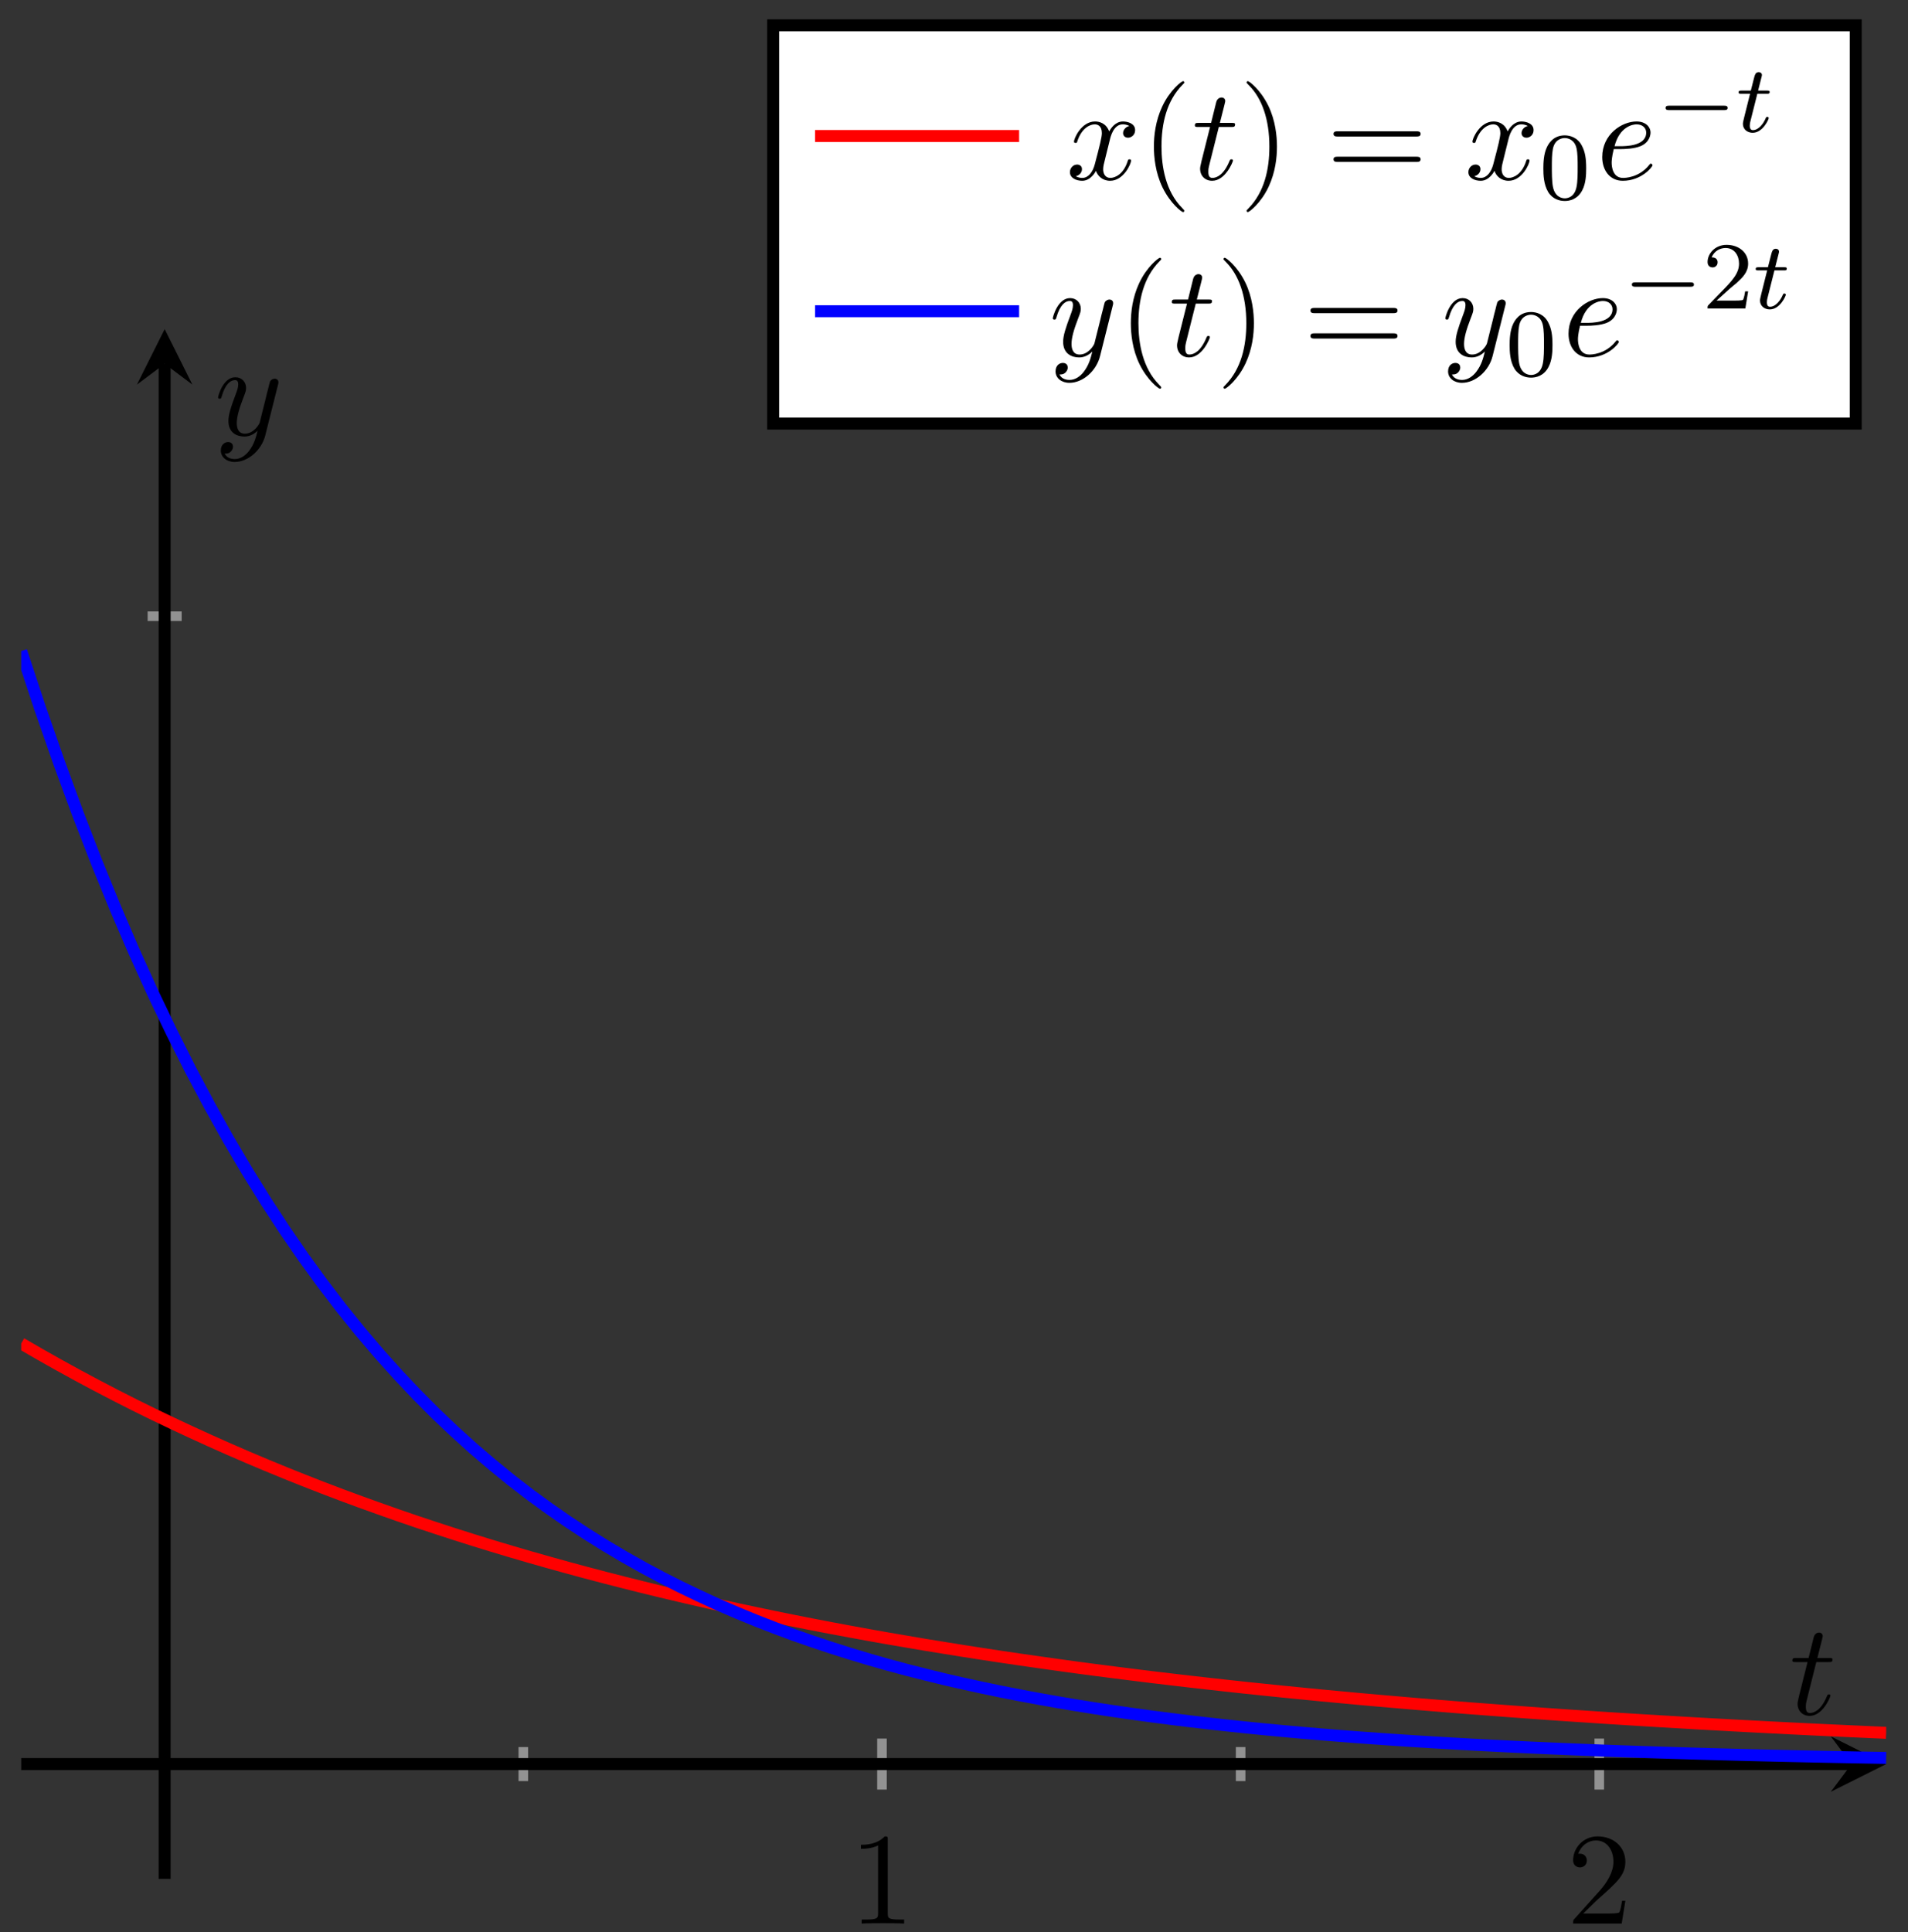 <svg xmlns="http://www.w3.org/2000/svg" xmlns:xlink="http://www.w3.org/1999/xlink" version="1.1" width="159" height="161" viewBox="0 0 159 161">
<rect x="0" y="0" width="159" height="161" fill="#333333" stroke="none"/>
<defs>
<path id="font_1_3" d="M.294 .64C.294 .664 .294 .666 .271 .666 .209 .602 .121 .602 .089 .602V.571C.109 .571 .168 .571 .22 .597V.079C.22 .043 .217 .031 .127 .031H.095V0C.13 .003 .217 .003 .257 .003 .297 .003 .384 .003 .419 0V.031H.387C.297 .031 .294 .042 .294 .079V.64Z"/>
<path id="font_1_4" d="M.127 .077 .233 .18C.389 .318 .449 .372 .449 .472 .449 .586 .359 .666 .237 .666 .124 .666 .05 .574 .05 .485 .05 .429 .1 .429 .103 .429 .12 .429 .155 .441 .155 .482 .155 .508 .137 .534 .102 .534 .094 .534 .092 .534 .089 .533 .112 .598 .166 .635 .224 .635 .315 .635 .358 .554 .358 .472 .358 .392 .308 .313 .253 .251L.061 .037C.05 .026 .05 .024 .05 0H.421L.449 .174H.424C.419 .144 .412 .1 .402 .085 .395 .077 .329 .077 .307 .077H.127Z"/>
<clipPath id="clip_2">
<path transform="matrix(1,0,0,-1,1.766,156.544)" d="M0 0H155.417V129.112H0Z"/>
</clipPath>
<path id="font_3_2" d="M.206 .4H.3C.32 .4 .33 .4 .33 .42 .33 .431 .32 .431 .302 .431H.214C.25 .572 .255 .592 .255 .598 .255 .615 .243 .625 .226 .625 .223 .625 .195 .624 .186 .589L.147 .431H.053C.033 .431 .023 .431 .023 .412 .023 .4 .031 .4 .051 .4H.139C.067 .116 .063 .099 .063 .081 .063 .027 .101-.011 .155-.011 .257-.011 .314 .135 .314 .143 .314 .153 .306 .153 .302 .153 .293 .153 .292 .15 .287 .139 .244 .035 .191 .011 .157 .011 .136 .011 .126 .024 .126 .057 .126 .081 .128 .088 .132 .105L.206 .4Z"/>
<path id="font_3_4" d="M.486 .381C.49 .395 .49 .397 .49 .404 .49 .422 .476 .431 .461 .431 .451 .431 .435 .425 .426 .41 .424 .405 .416 .374 .412 .356 .405 .33 .398 .303 .392 .276L.347 .096C.343 .081 .3 .011 .234 .011 .183 .011 .172 .055 .172 .092 .172 .138 .189 .2 .223 .288 .239 .329 .243 .34 .243 .36 .243 .405 .211 .442 .161 .442 .066 .442 .029 .297 .029 .288 .029 .278 .039 .278 .041 .278 .051 .278 .052 .28 .057 .296 .084 .39 .124 .42 .158 .42 .166 .42 .183 .42 .183 .388 .183 .363 .173 .337 .166 .318 .126 .212 .108 .155 .108 .108 .108 .019 .171-.011 .23-.011 .269-.011 .303 .006 .331 .034 .318-.018 .306-.067 .266-.12 .24-.154 .202-.183 .156-.183 .142-.183 .097-.18 .08-.141 .096-.141 .109-.141 .123-.129 .133-.12 .143-.107 .143-.088 .143-.057 .116-.053 .106-.053 .083-.053 .05-.069 .05-.118 .05-.168 .094-.205 .156-.205 .259-.205 .362-.114 .39-.001L.486 .381Z"/>
<path id="font_3_3" d="M.334 .302C.34 .328 .363 .42 .433 .42 .438 .42 .462 .42 .483 .407 .455 .402 .435 .377 .435 .353 .435 .337 .446 .318 .473 .318 .495 .318 .527 .336 .527 .376 .527 .428 .468 .442 .434 .442 .376 .442 .341 .389 .329 .366 .304 .432 .25 .442 .221 .442 .117 .442 .06 .313 .06 .288 .06 .278 .07 .278 .072 .278 .08 .278 .083 .28 .085 .289 .119 .395 .185 .42 .219 .42 .238 .42 .273 .411 .273 .353 .273 .322 .256 .255 .219 .115 .203 .053 .168 .011 .124 .011 .118 .011 .095 .011 .074 .024 .099 .029 .121 .05 .121 .078 .121 .105 .099 .113 .084 .113 .054 .113 .029 .087 .029 .055 .029 .009 .079-.011 .123-.011 .189-.011 .225 .059 .228 .065 .24 .028 .276-.011 .336-.011 .439-.011 .496 .118 .496 .143 .496 .153 .487 .153 .484 .153 .475 .153 .473 .149 .471 .142 .438 .035 .37 .011 .338 .011 .299 .011 .283 .043 .283 .077 .283 .099 .289 .121 .3 .165L.334 .302Z"/>
<path id="font_1_1" d="M.331-.24C.331-.237 .331-.235 .314-.218 .189-.092 .157 .097 .157 .25 .157 .424 .195 .598 .318 .723 .331 .735 .331 .737 .331 .74 .331 .747 .327 .75 .321 .75 .311 .75 .221 .682 .162 .555 .111 .445 .099 .334 .099 .25 .099 .172 .11 .051 .165-.062 .225-.185 .311-.25 .321-.25 .327-.25 .331-.247 .331-.24Z"/>
<path id="font_1_2" d="M.289 .25C.289 .328 .278 .449 .223 .562 .163 .685 .077 .75 .067 .75 .061 .75 .057 .746 .057 .74 .057 .737 .057 .735 .076 .717 .174 .618 .231 .459 .231 .25 .231 .079 .194-.097 .07-.223 .057-.235 .057-.237 .057-.24 .057-.246 .061-.25 .067-.25 .077-.25 .167-.182 .226-.055 .277 .055 .289 .166 .289 .25Z"/>
<path id="font_1_5" d="M.687 .327C.702 .327 .721 .327 .721 .347 .721 .367 .702 .367 .688 .367H.089C.075 .367 .056 .367 .056 .347 .056 .327 .075 .327 .09 .327H.687M.688 .133C.702 .133 .721 .133 .721 .153 .721 .173 .702 .173 .687 .173H.09C.075 .173 .056 .173 .056 .153 .056 .133 .075 .133 .089 .133H.688Z"/>
<path id="font_4_1" d="M.489 .319C.489 .426 .478 .491 .445 .555 .401 .643 .32 .665 .265 .665 .139 .665 .093 .571 .079 .543 .043 .47 .041 .371 .041 .319 .041 .253 .044 .152 .092 .072 .138-.002 .212-.021 .265-.021 .313-.021 .399-.006 .449 .093 .486 .165 .489 .254 .489 .319M.265 .007C.231 .007 .162 .023 .141 .128 .13 .185 .13 .279 .13 .331 .13 .4 .13 .47 .141 .525 .162 .627 .24 .637 .265 .637 .299 .637 .368 .62 .388 .529 .4 .474 .4 .399 .4 .331 .4 .272 .4 .182 .388 .126 .367 .021 .298 .007 .265 .007Z"/>
<path id="font_3_1" d="M.187 .231C.216 .231 .29 .233 .34 .254 .41 .284 .415 .343 .415 .357 .415 .401 .377 .442 .308 .442 .197 .442 .046 .345 .046 .17 .046 .068 .105-.011 .203-.011 .346-.011 .43 .095 .43 .107 .43 .113 .424 .12 .418 .12 .413 .12 .411 .118 .405 .11 .326 .011 .217 .011 .205 .011 .127 .011 .118 .095 .118 .127 .118 .139 .119 .17 .134 .231H.187M.14 .253C.179 .405 .282 .42 .308 .42 .355 .42 .382 .391 .382 .357 .382 .253 .222 .253 .181 .253H.14Z"/>
<path id="font_5_1" d="M.699 .227C.715 .227 .737 .227 .737 .25 .737 .273 .715 .273 .699 .273H.126C.11 .273 .088 .273 .088 .25 .088 .227 .11 .227 .126 .227H.699Z"/>
<path id="font_6_1" d="M.221 .398H.319C.338 .398 .35 .398 .35 .417 .35 .431 .337 .431 .32 .431H.229L.265 .573C.269 .588 .269 .592 .269 .593 .269 .614 .253 .624 .236 .624 .202 .624 .195 .597 .184 .553L.153 .431H.057C.038 .431 .025 .431 .025 .412 .025 .398 .038 .398 .055 .398H.145L.085 .158C.079 .133 .07 .098 .07 .084 .07 .024 .119-.01 .172-.01 .279-.01 .34 .131 .34 .143 .34 .154 .331 .156 .325 .156 .314 .156 .313 .152 .306 .137 .286 .089 .236 .018 .175 .018 .154 .018 .142 .032 .142 .065 .142 .084 .145 .095 .148 .108L.221 .398Z"/>
<path id="font_4_2" d="M.282 .204C.298 .219 .34 .252 .356 .266 .418 .323 .477 .378 .477 .469 .477 .588 .377 .665 .252 .665 .132 .665 .053 .574 .053 .485 .053 .436 .092 .429 .106 .429 .127 .429 .158 .444 .158 .482 .158 .534 .108 .534 .096 .534 .125 .607 .192 .632 .241 .632 .334 .632 .382 .553 .382 .469 .382 .365 .309 .289 .191 .168L.065 .038C.053 .027 .053 .025 .053 0H.448L.477 .179H.446C.443 .159 .435 .109 .423 .09 .417 .082 .341 .082 .325 .082H.147L.282 .204Z"/>
</defs>
<path transform="matrix(1,0,0,-1,1.766,156.544)" stroke-width=".797" stroke-linecap="butt" stroke-miterlimit="10" stroke-linejoin="miter" fill="none" stroke="#929292" d="M41.843 8.146V10.981M101.619 8.146V10.981"/>
<path transform="matrix(1,0,0,-1,1.766,156.544)" stroke-width=".797" stroke-linecap="butt" stroke-miterlimit="10" stroke-linejoin="miter" fill="none" stroke="#929292" d="M71.731 7.438V11.69M131.507 7.438V11.69"/>
<path transform="matrix(1,0,0,-1,1.766,156.544)" stroke-width=".797" stroke-linecap="butt" stroke-miterlimit="10" stroke-linejoin="miter" fill="none" stroke="#929292" d="M10.538 105.203H13.373"/>
<path transform="matrix(1,0,0,-1,1.766,156.544)" stroke-width=".797" stroke-linecap="butt" stroke-miterlimit="10" stroke-linejoin="miter" fill="none" stroke="#929292" d=""/>
<path transform="matrix(1,0,0,-1,1.766,156.544)" stroke-width=".996" stroke-linecap="butt" stroke-miterlimit="10" stroke-linejoin="miter" fill="none" stroke="#000000" d="M0 9.564H152.528"/>
<path transform="matrix(1,0,0,-1,154.297,146.98)" d="M2.889 0-1.734 2.311 0 0-1.734-2.311"/>
<path transform="matrix(1,0,0,-1,1.766,156.544)" stroke-width=".996" stroke-linecap="butt" stroke-miterlimit="10" stroke-linejoin="miter" fill="none" stroke="#000000" d="M11.955 0V126.223"/>
<path transform="matrix(0,-1,-1,-0,13.722,30.311)" d="M2.889 0-1.734 2.311 0 0-1.734-2.311"/>
<use data-text="1" xlink:href="#font_1_3" transform="matrix(10.909,0,0,-10.91,70.772,160.272)"/>
<use data-text="2" xlink:href="#font_1_4" transform="matrix(10.909,0,0,-10.91,130.548,160.272)"/>
<g clip-path="url(#clip_2)">
<path transform="matrix(1,0,0,-1,1.766,156.544)" stroke-width=".996" stroke-linecap="butt" stroke-miterlimit="10" stroke-linejoin="miter" fill="none" stroke="#ff0000" d="M0 44.607 1.57 43.699 3.14 42.814 4.709 41.952 6.279 41.113 7.849 40.295 9.419 39.498 10.989 38.723 12.559 37.972 14.128 37.237 15.698 36.52 17.268 35.82 18.838 35.14 20.408 34.477 21.978 33.831 23.547 33.203 25.117 32.589 26.687 31.991 28.257 31.412 29.827 30.847 31.397 30.293 32.966 29.756 34.536 29.234 36.106 28.723 37.676 28.226 39.246 27.741 40.816 27.271 42.385 26.812 43.955 26.367 45.525 25.93 47.095 25.506 48.665 25.093 50.234 24.691 51.804 24.298 53.374 23.916 54.944 23.543 56.514 23.181 58.084 22.828 59.653 22.484 61.223 22.151 62.793 21.823 64.363 21.505 65.933 21.195 67.503 20.894 69.072 20.601 70.642 20.314 72.212 20.035 73.782 19.766 75.352 19.499 76.922 19.244 78.491 18.991 80.061 18.747 81.631 18.509 83.201 18.277 84.771 18.053 86.341 17.832 87.91 17.616 89.48 17.407 91.05 17.206 92.62 17.008 94.19 16.813 95.76 16.626 97.329 16.443 98.899 16.265 100.469 16.09 102.039 15.92 103.609 15.757 105.179 15.596 106.748 15.441 108.318 15.286 109.888 15.14 111.458 14.993 113.028 14.853 114.597 14.718 116.167 14.583 117.737 14.454 119.307 14.325 120.877 14.202 122.447 14.084 124.016 13.966 125.586 13.851 127.156 13.739 128.726 13.63 130.296 13.527 131.866 13.423 133.435 13.323 135.005 13.225 136.575 13.131 138.145 13.039 139.715 12.947 141.285 12.861 142.854 12.775 144.424 12.692 145.994 12.611 147.564 12.531 149.134 12.454 150.704 12.38 152.273 12.308 153.843 12.236 155.413 12.167"/>
<path transform="matrix(1,0,0,-1,1.766,156.544)" stroke-width=".996" stroke-linecap="butt" stroke-miterlimit="10" stroke-linejoin="miter" fill="none" stroke="#0000ff" d="M0 102.298 1.57 97.552 3.14 93.053 4.709 88.78 6.279 84.727 7.849 80.882 9.419 77.232 10.989 73.771 12.559 70.499 14.128 67.379 15.698 64.425 17.268 61.615 18.838 58.953 20.408 56.429 21.978 54.029 23.547 51.753 25.117 49.595 26.687 47.544 28.257 45.603 29.827 43.757 31.397 42.008 32.966 40.349 34.536 38.769 36.106 37.277 37.676 35.859 39.246 34.517 40.816 33.235 42.385 32.023 43.955 30.879 45.525 29.784 47.095 28.752 48.665 27.77 50.234 26.837 51.804 25.954 53.374 25.114 54.944 24.319 56.514 23.567 58.084 22.845 59.653 22.167 61.223 21.521 62.793 20.911 64.363 20.326 65.933 19.78 67.503 19.257 69.072 18.76 70.642 18.287 72.212 17.839 73.782 17.417 75.352 17.019 76.922 16.633 78.491 16.273 80.061 15.931 81.631 15.605 83.201 15.296 84.771 15.003 86.341 14.725 87.91 14.461 89.48 14.21 91.05 13.972 92.62 13.747 94.19 13.533 95.76 13.33 97.329 13.137 98.899 12.954 100.469 12.781 102.039 12.616 103.609 12.46 105.179 12.312 106.748 12.171 108.318 12.038 109.888 11.911 111.458 11.791 113.028 11.677 114.597 11.569 116.167 11.466 117.737 11.369 119.307 11.277 120.877 11.189 122.447 11.106 124.016 11.027 125.586 10.952 127.156 10.881 128.726 10.814 130.296 10.75 131.866 10.689 133.435 10.631 135.005 10.577 136.575 10.525 138.145 10.476 139.715 10.429 141.285 10.385 142.854 10.343 144.424 10.303 145.994 10.265 147.564 10.229 149.134 10.195 150.704 10.163 152.273 10.132 153.843 10.103 155.413 10.076"/>
</g>
<use data-text="t" xlink:href="#font_3_2" transform="matrix(10.909,0,0,-10.91,149.112,142.845)"/>
<use data-text="y" xlink:href="#font_3_4" transform="matrix(10.909,0,0,-10.91,17.856,36.254)"/>
<path transform="matrix(1,0,0,-1,1.766,156.544)" d="M62.664 121.252H152.879V154.436H62.664Z" fill="#ffffff"/>
<path transform="matrix(1,0,0,-1,1.766,156.544)" stroke-width=".996" stroke-linecap="butt" stroke-miterlimit="10" stroke-linejoin="miter" fill="none" stroke="#000000" d="M62.664 121.252H152.879V154.436H62.664Z"/>
<path transform="matrix(1,0,0,-1,67.919,11.331)" stroke-width=".996" stroke-linecap="butt" stroke-miterlimit="10" stroke-linejoin="miter" fill="none" stroke="#ff0000" d="M0 0H8.504 17.008"/>
<use data-text="x" xlink:href="#font_3_3" transform="matrix(10.909,0,0,-10.91,88.844,14.943)"/>
<use data-text="(" xlink:href="#font_1_1" transform="matrix(10.909,0,0,-10.91,95.079,14.943)"/>
<use data-text="t" xlink:href="#font_3_2" transform="matrix(10.909,0,0,-10.91,99.322,14.943)"/>
<use data-text=")" xlink:href="#font_1_2" transform="matrix(10.909,0,0,-10.91,103.261,14.943)"/>
<use data-text="=" xlink:href="#font_1_5" transform="matrix(10.909,0,0,-10.91,110.516,14.943)"/>
<use data-text="x" xlink:href="#font_3_3" transform="matrix(10.909,0,0,-10.91,122.05,14.943)"/>
<use data-text="0" xlink:href="#font_4_1" transform="matrix(7.97,0,0,-7.971,128.285,16.579)"/>
<use data-text="e" xlink:href="#font_3_1" transform="matrix(10.909,0,0,-10.91,133.017,14.943)"/>
<use data-text="&#x2212;" xlink:href="#font_5_1" transform="matrix(7.97,0,0,-7.971,138.097,10.984)"/>
<use data-text="t" xlink:href="#font_6_1" transform="matrix(7.97,0,0,-7.971,144.683,10.984)"/>
<path transform="matrix(1,0,0,-1,67.919,25.931)" stroke-width=".996" stroke-linecap="butt" stroke-miterlimit="10" stroke-linejoin="miter" fill="none" stroke="#0000ff" d="M0 0H8.504 17.008"/>
<use data-text="y" xlink:href="#font_3_4" transform="matrix(10.909,0,0,-10.91,87.417,29.66)"/>
<use data-text="(" xlink:href="#font_1_1" transform="matrix(10.909,0,0,-10.91,93.157,29.66)"/>
<use data-text="t" xlink:href="#font_3_2" transform="matrix(10.909,0,0,-10.91,97.4,29.66)"/>
<use data-text=")" xlink:href="#font_1_2" transform="matrix(10.909,0,0,-10.91,101.339,29.66)"/>
<use data-text="=" xlink:href="#font_1_5" transform="matrix(10.909,0,0,-10.91,108.594,29.66)"/>
<use data-text="y" xlink:href="#font_3_4" transform="matrix(10.909,0,0,-10.91,120.128,29.66)"/>
<use data-text="0" xlink:href="#font_4_1" transform="matrix(7.97,0,0,-7.971,125.476,31.297)"/>
<use data-text="e" xlink:href="#font_3_1" transform="matrix(10.909,0,0,-10.91,130.209,29.66)"/>
<use data-text="&#x2212;" xlink:href="#font_5_1" transform="matrix(7.97,0,0,-7.971,135.288,25.701)"/>
<use data-text="2" xlink:href="#font_4_2" transform="matrix(7.97,0,0,-7.971,141.875,25.701)"/>
<use data-text="t" xlink:href="#font_6_1" transform="matrix(7.97,0,0,-7.971,146.109,25.701)"/>
</svg>
